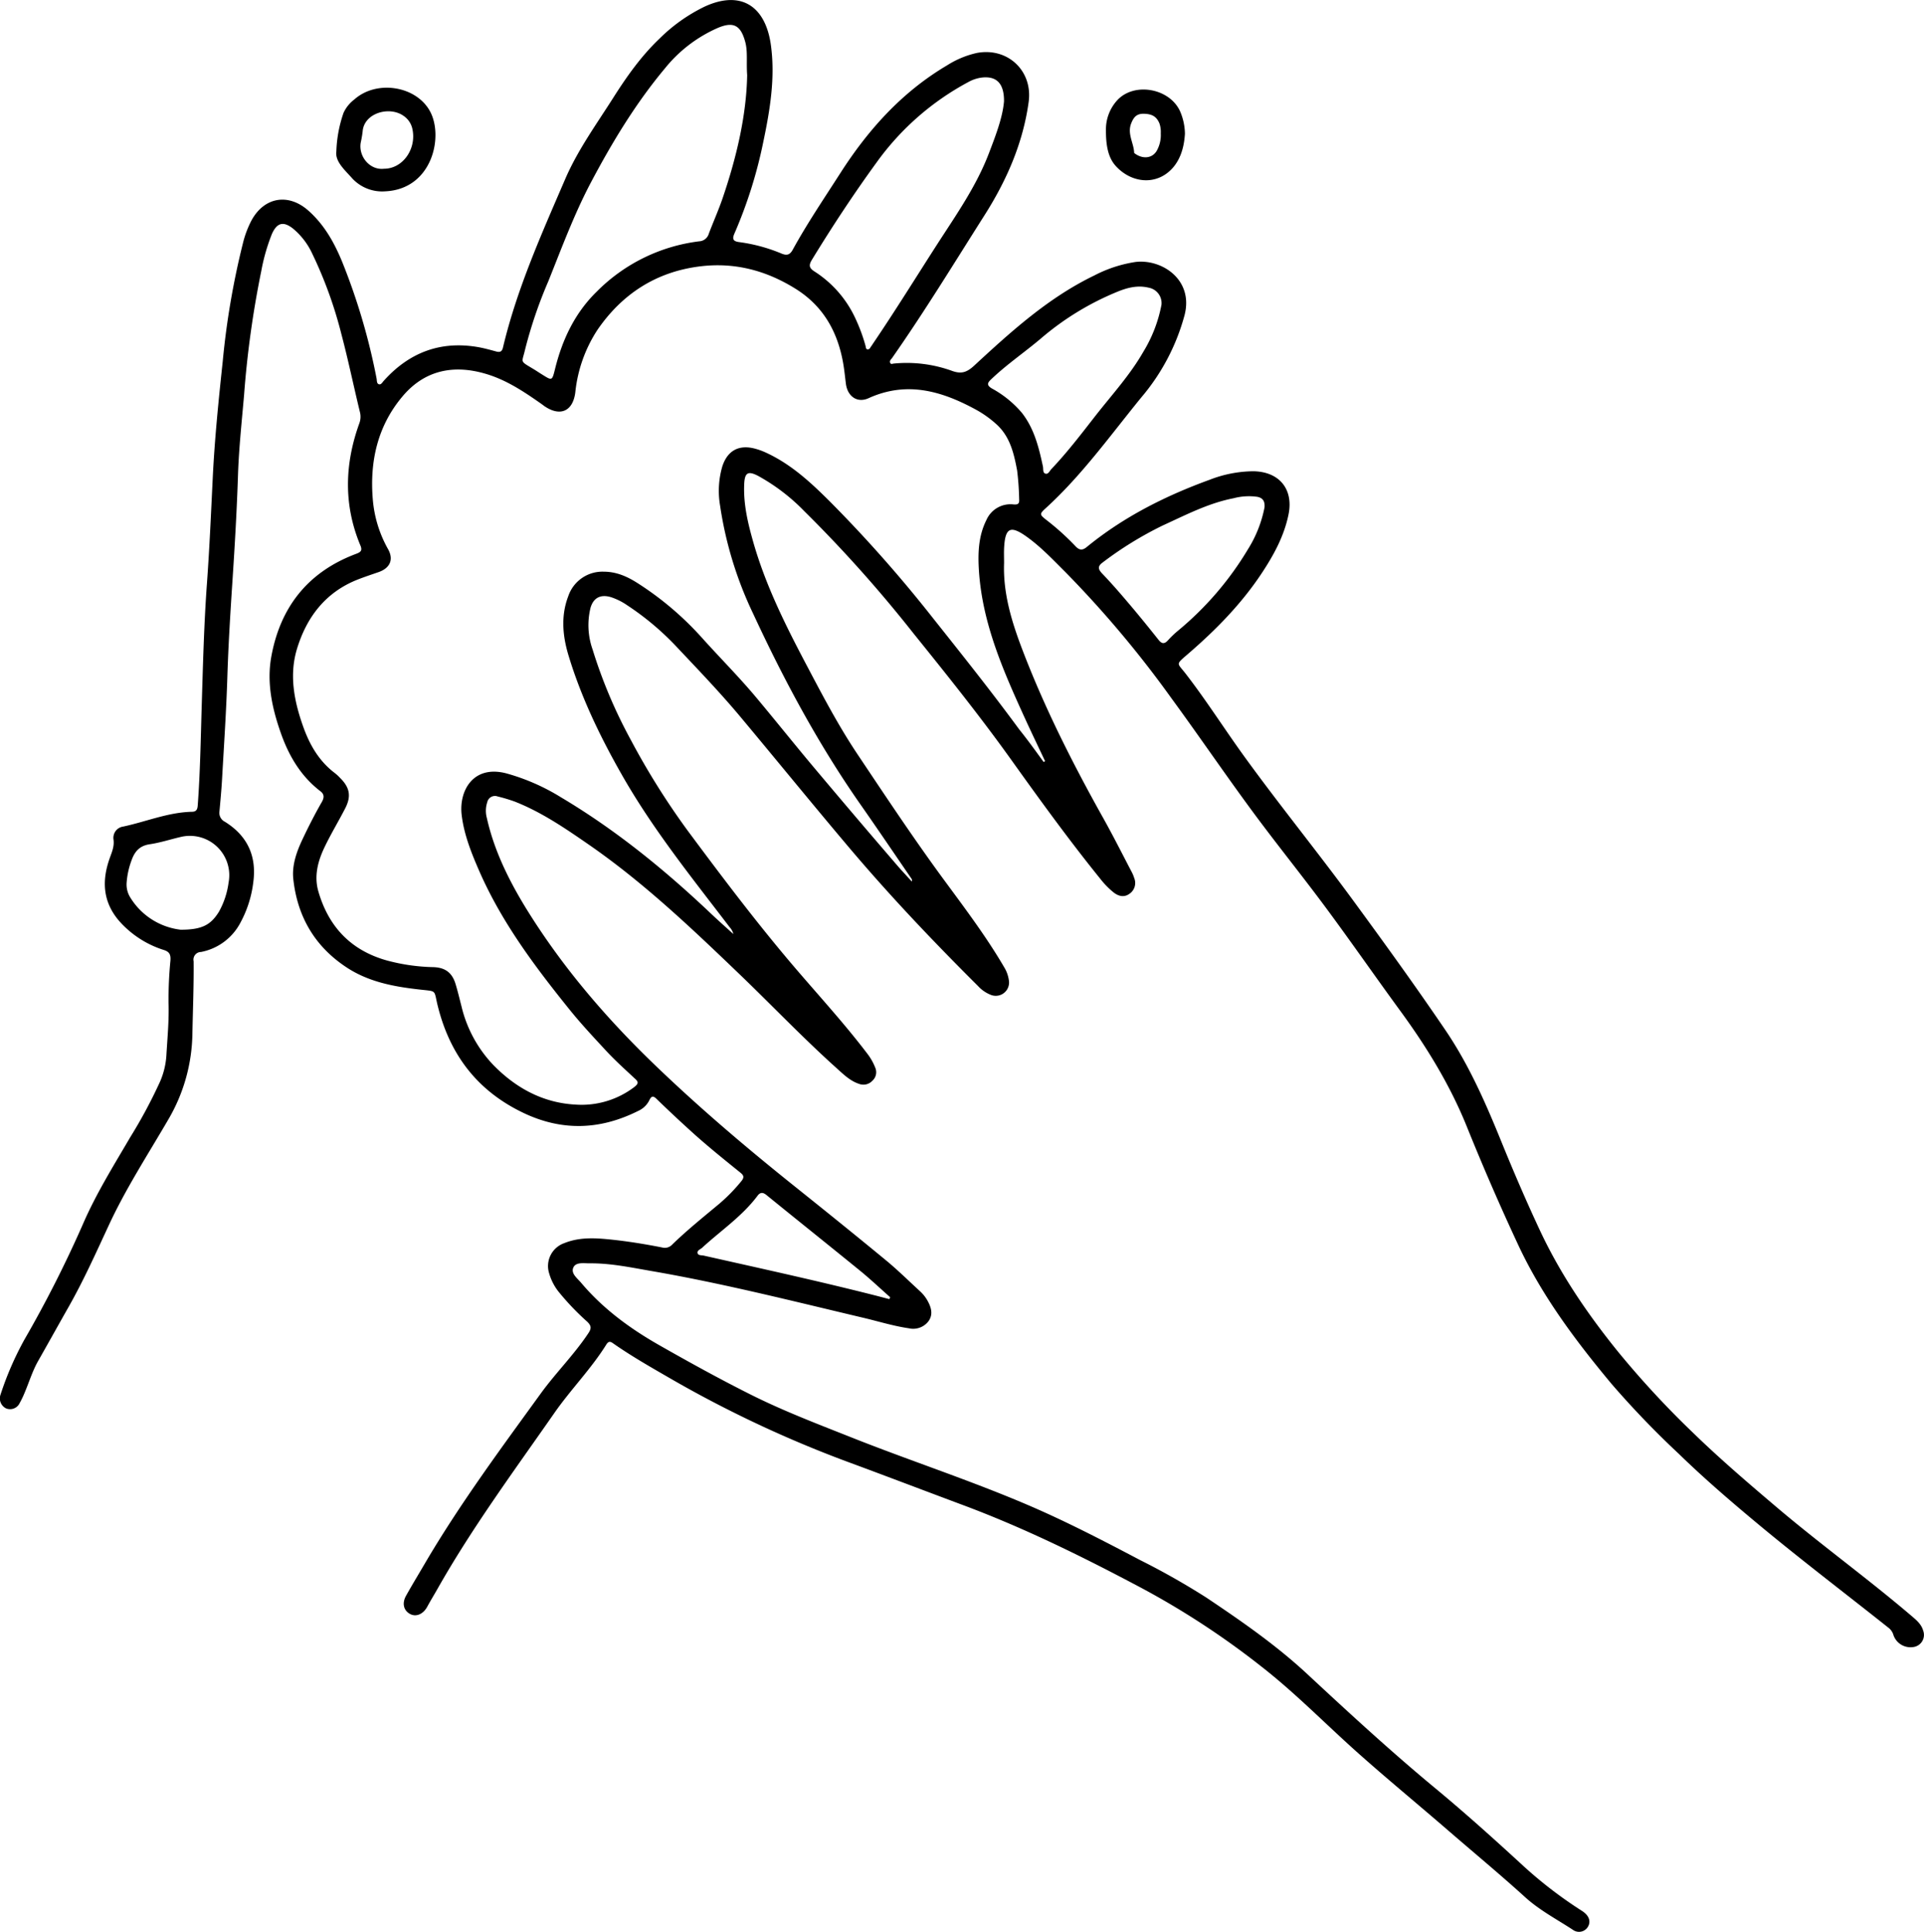 <svg id="Capa_1" data-name="Capa 1" xmlns="http://www.w3.org/2000/svg" viewBox="0 0 534.35 536.46"><path d="M307.08,275.47c-.31,8.5,2.16,16.44,5.13,24.21,6.19,16.19,14,31.61,22.46,46.72,2.75,4.92,5.3,10,7.92,15a9.5,9.5,0,0,1,.63,1.55,3.61,3.61,0,0,1-1.23,4.32c-1.53,1.16-3.1.76-4.46-.29a23.22,23.22,0,0,1-3.76-3.85c-8.62-10.66-16.65-21.75-24.62-32.89-8.65-12.1-17.95-23.71-27.29-35.29A369.48,369.48,0,0,0,251.51,261a54.16,54.16,0,0,0-12.83-9.76c-2.74-1.39-3.63-.83-3.77,2.31-.26,5.6,1.05,11,2.56,16.28,3.35,11.69,8.71,22.52,14.35,33.23,4.57,8.66,9.09,17.36,14.54,25.51,7.93,11.85,15.8,23.73,24.26,35.21,5.8,7.88,11.7,15.7,16.63,24.19a9.19,9.19,0,0,1,1.15,3.32,3.69,3.69,0,0,1-4.92,4.14,9.5,9.5,0,0,1-3.65-2.5c-12.65-12.59-24.92-25.52-36.43-39.19-10-11.84-19.77-23.85-29.7-35.73-5.49-6.55-11.41-12.73-17.28-18.95a76.58,76.58,0,0,0-14-11.84,17.5,17.5,0,0,0-4.47-2.24c-2.88-.89-4.94.12-5.74,3a20.28,20.28,0,0,0,.6,11.54,136.24,136.24,0,0,0,10.56,25,207.09,207.09,0,0,0,15.89,25.35c9.16,12.33,18.41,24.6,28.34,36.35,7.15,8.46,14.71,16.59,21.43,25.42a15.74,15.74,0,0,1,2.28,4,3.16,3.16,0,0,1-.79,3.59,3.39,3.39,0,0,1-3.58.93c-2.64-.83-4.53-2.76-6.51-4.53-9.18-8.25-17.69-17.19-26.58-25.73-13.37-12.83-26.78-25.62-42.09-36.21-6.58-4.55-13.18-9.07-20.68-12a46.45,46.45,0,0,0-4.63-1.38,2.18,2.18,0,0,0-2.9,1.58,7.55,7.55,0,0,0-.12,4.39c2,8.94,6,17.08,10.72,24.82,10.12,16.47,22.6,31,36.55,44.35,12.23,11.72,25.11,22.64,38.33,33.21,8.46,6.77,16.91,13.57,25.27,20.47,3.3,2.72,6.34,5.74,9.49,8.62a10.51,10.51,0,0,1,2.06,2.63c1,1.82,1.57,3.76.26,5.61a5.33,5.33,0,0,1-5.45,2c-4.43-.64-8.69-2-13-3-19.3-4.56-38.53-9.44-58.09-12.83-5.86-1-11.68-2.28-17.67-2.21-1.59,0-3.72-.38-4.43,1.13-.78,1.68,1.07,3,2.11,4.23,6.07,7.21,13.54,12.7,21.67,17.33,8.4,4.78,16.86,9.45,25.51,13.78,8.89,4.45,18.16,8,27.37,11.65,16.29,6.5,33,11.93,49.14,18.81,10.8,4.6,21.2,10,31.55,15.45a205,205,0,0,1,18.44,10.44c9.78,6.55,19.45,13.25,28.11,21.31,11.75,10.93,23.55,21.79,35.91,32,7.86,6.53,15.47,13.36,23,20.27a119.33,119.33,0,0,0,17.3,13.42,5,5,0,0,1,.6.43c1.5,1.19,1.86,2.71,1,4.06a2.87,2.87,0,0,1-4.11.77c-4.51-2.95-9.32-5.46-13.33-9.12-7-6.35-14.23-12.34-21.35-18.5-8.47-7.33-17.14-14.45-25.5-21.92-8.73-7.81-16.93-16.21-26.16-23.43a226,226,0,0,0-33.56-22c-16-8.5-32.21-16.51-49.2-22.87-10.45-3.9-20.88-7.88-31.34-11.75a324.31,324.31,0,0,1-50.6-23.73c-5.2-3-10.45-6-15.37-9.43-.69-.49-1.3-.94-2,.14-4.23,6.81-9.92,12.54-14.48,19.09-11.23,16.12-22.92,31.94-32.6,49.09-.89,1.56-1.83,3.09-2.68,4.67-1.13,2.1-3.13,3-4.88,2s-2.18-3-1-5.06c1.67-3,3.5-6,5.25-9,9.65-16.44,21-31.75,32.15-47.14,4.18-5.76,9.29-10.8,13.24-16.77.89-1.34.74-2.08-.34-3.13a71,71,0,0,1-8.07-8.47,14.76,14.76,0,0,1-2.51-4.95,6.74,6.74,0,0,1,4.2-8.41c4-1.62,8.15-1.47,12.29-1.06,5,.49,10,1.3,14.91,2.27a2.76,2.76,0,0,0,2.71-.75c4.11-4,8.62-7.63,13.05-11.32a48.1,48.1,0,0,0,6.23-6.37c.81-1,.68-1.56-.22-2.29-4.87-3.94-9.75-7.85-14.36-12.09-3-2.72-5.92-5.47-8.81-8.27-1-1-1.54-1.21-2.23.3a6.38,6.38,0,0,1-3.07,2.88c-10.53,5.26-21.07,5.67-31.84.54-12.76-6.08-20.41-16.1-23.79-29.66-1.19-4.76-.05-4-5.37-4.64-7-.8-13.83-2.1-19.89-6.06-8.9-5.83-13.73-14.15-14.87-24.57-.41-3.78.87-7.48,2.5-10.94s3.43-7,5.38-10.4c.62-1.06.87-2.09-.28-3-5.53-4.21-8.87-9.92-11.12-16.37-2.39-6.81-3.88-13.86-2.6-21,2.48-13.78,10.16-23.56,23.47-28.57,1.22-.46,1.94-.82,1.29-2.35-4.71-11.25-4.4-22.58-.31-33.91a5.25,5.25,0,0,0,.15-3.23c-1.74-7.17-3.23-14.4-5.12-21.53a117.3,117.3,0,0,0-8.09-22.35,19.89,19.89,0,0,0-5.37-7c-2.7-2.12-4.48-1.61-5.88,1.6a54,54,0,0,0-2.91,10.18,273.12,273.12,0,0,0-4.78,34.4c-.64,7.4-1.44,14.78-1.69,22.22-.31,9.47-.85,18.93-1.47,28.38-.61,9.27-1.2,18.53-1.49,27.82s-.92,18.67-1.45,28c-.17,3.09-.46,6.17-.74,9.25a2.75,2.75,0,0,0,1.51,2.88q9.4,5.86,7.87,16.91a31.35,31.35,0,0,1-3.63,11.25,15.69,15.69,0,0,1-10.87,8A2.12,2.12,0,0,0,82,386.08c.06,6.63-.2,13.26-.34,19.88a48.42,48.42,0,0,1-6.59,23.87c-5.73,9.86-12,19.46-16.76,29.82-3.5,7.53-6.9,15.1-11,22.34-2.84,5-5.64,10.05-8.49,15.06-1.57,2.76-2.48,5.8-3.71,8.71a26.91,26.91,0,0,1-1.43,3,2.94,2.94,0,0,1-3.77,1.47,3.08,3.08,0,0,1-1.56-3.77A87.52,87.52,0,0,1,35,491.13,328.59,328.59,0,0,0,51.28,459c3.65-8.43,8.53-16.23,13.16-24.15a137.08,137.08,0,0,0,8.25-15.4,21.63,21.63,0,0,0,1.74-7.19c.28-4.88.76-9.73.6-14.64a111.51,111.51,0,0,1,.52-11.69c.12-1.58-.17-2.48-1.85-3a27.59,27.59,0,0,1-12.34-8c-4.63-5.34-4.91-11.27-2.63-17.59.6-1.68,1.3-3.24,1-5.18a3.16,3.16,0,0,1,2.74-3.5c6.35-1.36,12.43-3.94,19-4.1,1.21,0,1.57-.56,1.66-1.7.69-9.2.83-18.43,1.11-27.65.35-11.39.63-22.78,1.46-34.14.7-9.64,1.12-19.28,1.59-28.93.52-10.88,1.62-21.73,2.78-32.56a219.85,219.85,0,0,1,5.63-32.95,27.89,27.89,0,0,1,2.35-6.25c3.54-6.55,10.28-7.68,15.84-2.73,4.43,3.94,7.21,8.93,9.41,14.32a175.57,175.57,0,0,1,9.5,32.23c.12.58,0,1.43.64,1.64s1-.58,1.4-1c7-7.77,15.6-11.09,26-9.34,1.77.3,3.51.79,5.25,1.26,1.08.29,1.58-.07,1.83-1.16,3.86-16.26,10.68-31.43,17.25-46.68,3.44-8,8.56-15.08,13.22-22.4,3.8-6,7.85-11.76,13-16.66A46.49,46.49,0,0,1,224,120.94c10.11-4.62,16.82,0,18.31,10.65,1.27,9.16-.25,18.16-2.13,27.1a127.37,127.37,0,0,1-8,25.33c-.65,1.49-.34,2.13,1.28,2.34a46,46,0,0,1,11.81,3.19c1.58.66,2.38.28,3.13-1.09,4-7.29,8.67-14.17,13.15-21.16,7.75-12.11,17.15-22.59,29.68-30a25.78,25.78,0,0,1,8.37-3.47c8.52-1.56,15.48,5,14.31,13.6-1.56,11.41-6.1,21.75-12.16,31.32-8.47,13.34-16.7,26.84-25.77,39.8-.28.38-.76.75-.55,1.3s.62.29,1,.25a36.94,36.94,0,0,1,16.29,2.06c2.56.9,4.08.34,6.09-1.52,10.24-9.46,20.58-18.85,33.32-25a36.57,36.57,0,0,1,11.43-3.75c7.25-.9,16.15,4.82,13.67,14.67a58.81,58.81,0,0,1-12,22.89c-8.57,10.5-16.47,21.59-26.56,30.79-1.83,1.66-1.73,1.8.23,3.34a71.05,71.05,0,0,1,8,7.22c1.06,1.14,1.92,1.24,3.14.24,10.2-8.34,21.78-14.18,34.09-18.66A34.12,34.12,0,0,1,376.29,250c7.25.1,11.22,5,9.79,12-1.22,6-4.1,11.26-7.44,16.31-5.66,8.55-12.76,15.76-20.49,22.43-3.59,3.11-3,2.37-.54,5.6,5.72,7.41,10.73,15.33,16.22,22.91,9.75,13.46,20.24,26.35,30.06,39.74,8.75,11.94,17.44,23.94,25.76,36.2,6.59,9.71,11.24,20.37,15.63,31.19,3.41,8.38,7,16.71,10.84,24.89,5.72,12.09,13.22,23.05,21.67,33.46a256.06,256.06,0,0,0,20.71,22.34c7.69,7.47,15.85,14.41,24,21.32,12,10.1,24.7,19.31,36.63,29.49,1.31,1.12,2.67,2.23,3.19,4a3.4,3.4,0,0,1-2.89,4.64,5,5,0,0,1-5.34-3.33,3.9,3.9,0,0,0-1.43-2.08c-12.23-9.72-24.67-19.16-36.66-29.16-7.33-6.11-14.56-12.33-21.42-19a255,255,0,0,1-18.8-19.54c-10-12-19.32-24.44-25.94-38.64q-7.54-16.17-14.22-32.74c-4.69-11.63-11.2-22.22-18.59-32.31-6.84-9.36-13.45-18.88-20.34-28.2-5.82-7.87-11.94-15.52-17.84-23.34-8.7-11.53-16.77-23.52-25.3-35.16A296.72,296.72,0,0,0,324,277.89c-3.56-3.54-7-7.21-11.15-10.07-3.95-2.7-5.37-2-5.72,2.82C307,272.24,307.08,273.86,307.08,275.47Zm11,55.27.39-.23c-1.84-3.92-3.72-7.81-5.52-11.74-6-13.15-11.88-26.36-12.85-41.1-.32-4.87-.16-9.69,2.09-14.16a7.29,7.29,0,0,1,7.57-4.29c1.12.08,1.61-.18,1.51-1.4a77.44,77.44,0,0,0-.56-8c-.9-4.82-2-9.64-6-13.09a29.87,29.87,0,0,0-5.14-3.67c-9.56-5.27-19.38-8.24-30.12-3.35-3.12,1.42-5.83-.45-6.3-4-.25-2-.44-3.94-.79-5.89-1.55-8.63-5.53-15.69-13.14-20.46-8.23-5.15-17.1-7.47-26.77-6.23-12.09,1.55-21.47,7.67-28.29,17.59A38.92,38.92,0,0,0,188,228.1c-.67,5.25-4.18,6.81-8.55,3.84-.25-.17-.49-.37-.74-.55C173.89,228,169,224.71,163.3,223c-8.9-2.69-17-1.18-23.17,6.07-7,8.21-9.25,18.07-8.38,28.66A33.76,33.76,0,0,0,136,271.64c1.64,2.92.49,5.29-2.67,6.38-1.93.67-3.88,1.31-5.78,2.06-8.94,3.52-14.21,10.48-16.87,19.31-2.18,7.24-.76,14.51,1.74,21.51,1.81,5.1,4.45,9.68,8.91,13a13.45,13.45,0,0,1,1.35,1.27c2.66,2.62,3.15,5.05,1.43,8.4-1.89,3.69-4.06,7.24-5.84,11s-2.85,7.86-1.64,12.07c2.82,9.8,9,16.37,18.93,19.18a53.53,53.53,0,0,0,13,1.88c3.3.11,5.21,1.52,6.17,4.65.63,2.07,1.13,4.18,1.67,6.28a35.43,35.43,0,0,0,8.77,16.18c6.24,6.42,13.84,10.59,22.91,11.06a24.14,24.14,0,0,0,16.37-4.93c1.27-1,1-1.5,0-2.38-2.63-2.45-5.31-4.86-7.76-7.49-3.53-3.81-7.09-7.6-10.36-11.67-9.62-11.94-18.79-24.18-25-38.37-2.18-5-4.23-10.09-4.89-15.56-.81-6.74,3.19-14,12.42-11.57a58.4,58.4,0,0,1,15.11,6.61c15.14,9,28.74,20.05,41.51,32.14,2.1,2,4.27,3.91,6.41,5.86a4.21,4.21,0,0,0-1-1.87c-10.45-13.69-21.27-27.11-29.85-42.15-6.07-10.64-11.38-21.6-14.93-33.35-1.64-5.41-2.15-11-.07-16.43a10,10,0,0,1,9.86-6.82c3.51,0,6.53,1.34,9.37,3.16a86.53,86.53,0,0,1,17.81,15.09c5,5.58,10.32,10.89,15.13,16.64,5.41,6.46,10.66,13.05,16.08,19.5q11.29,13.44,22.75,26.75c1.42,1.67,2.93,3.26,4.4,4.88a.8.8,0,0,0-.09-.79c-4.7-6.85-9.35-13.73-14.11-20.53-11.67-16.67-21.24-34.51-29.79-52.92a104.89,104.89,0,0,1-9.24-30.12,24.26,24.26,0,0,1,.61-10.87c1.4-4.34,4.5-6.11,8.91-5a17.79,17.79,0,0,1,3.32,1.2c6.95,3.2,12.47,8.35,17.76,13.63a375.37,375.37,0,0,1,28.65,32.43c8.06,10.14,16.13,20.26,23.8,30.71C313.66,324.64,315.86,327.69,318.07,330.74ZM235.73,140c-.27-3.69.21-6.49-.54-9.24-1.25-4.61-3.27-5.71-7.63-3.86a38.8,38.8,0,0,0-14.63,11.18c-8.11,9.69-14.63,20.46-20.52,31.58-4.7,8.86-8.18,18.31-11.92,27.62a125.2,125.2,0,0,0-6.46,19c-.84,3.66-1.53,3,2.15,5.22.9.53,1.77,1.13,2.67,1.68,2.71,1.7,2.7,1.7,3.51-1.54,2-8.13,5.49-15.56,11.56-21.49a48.4,48.4,0,0,1,28.49-14,2.92,2.92,0,0,0,2.67-2.13c1.25-3.3,2.7-6.53,3.84-9.87C232.8,162.78,235.52,151.18,235.73,140Zm71.33,7.29c.06-5.13-2.21-7.13-6.33-6.59a10.49,10.49,0,0,0-3.66,1.27,74.78,74.78,0,0,0-25.36,22.23c-6.38,8.77-12.35,17.83-18,27.08-.95,1.55-.75,2.3.71,3.24a30.74,30.74,0,0,1,11.42,13.15,48.08,48.08,0,0,1,2.76,7.49c.1.39.07,1,.62,1s.67-.48.92-.81.35-.51.52-.77c6.23-9.18,12.06-18.62,18.06-27.94,5.17-8,10.66-15.84,14.11-24.84C304.74,156.81,306.68,151.79,307.06,147.3Zm43.74,56.43a4.36,4.36,0,0,0-3.63-4.71c-3.18-.76-6.13.09-9,1.3a77.94,77.94,0,0,0-20.53,12.54c-4.67,4-9.76,7.41-14.2,11.67-1.06,1-1.18,1.63.25,2.49a29.28,29.28,0,0,1,8.32,6.75c3.45,4.39,4.72,9.61,5.86,14.9.15.7-.11,1.74.68,2s1.19-.76,1.68-1.28c4.4-4.63,8.27-9.7,12.19-14.73,4.57-5.85,9.63-11.34,13.34-17.83A38.91,38.91,0,0,0,350.8,203.73ZM379.42,260c.11-1.71-.46-2.58-2-2.9a16.61,16.61,0,0,0-6.62.4c-7,1.36-13.3,4.66-19.72,7.59a99.56,99.56,0,0,0-16.59,10.22c-1.39,1-1.4,1.8-.18,3.08,2.66,2.77,5.17,5.68,7.65,8.61,2.72,3.21,5.37,6.48,8,9.79.92,1.17,1.64,1.26,2.65.14a27.58,27.58,0,0,1,2.82-2.69,87.77,87.77,0,0,0,19.39-22.59A34,34,0,0,0,379.42,260ZM78.4,377.31c5.94,0,8.36-1.33,10.63-5a22.67,22.67,0,0,0,2.67-8.07,10.93,10.93,0,0,0-13.37-12.67c-2.84.66-5.63,1.58-8.49,2s-4.21,2-5.1,4.51a22.42,22.42,0,0,0-1.35,6.15,6.8,6.8,0,0,0,1.09,4.25A19,19,0,0,0,78.4,377.31ZM275.22,479.89l.23-.52c-2.63-2.33-5.19-4.74-7.91-7-8.79-7.16-17.64-14.22-26.43-21.37-1-.82-1.75-.81-2.49.17-4.28,5.73-10.22,9.69-15.4,14.46-.49.44-1.41.71-1.27,1.45s1.13.59,1.75.73c16,3.6,32.05,7.1,48,11.16Z" transform="translate(-28.22 -119.14)"/><path d="M121.64,161.12a35.74,35.74,0,0,1,2-10.67,9.86,9.86,0,0,1,3-3.7c6.2-5.51,17.15-3.77,21,3.28s.6,21.62-12.4,22.24a11.34,11.34,0,0,1-9.09-3.48C124,166.35,121.21,164,121.64,161.12ZM134.87,166c5.22,0,9.1-5.53,7.88-11.06a5.82,5.82,0,0,0-2.41-3.6c-3.94-2.84-11-.83-11.4,4.27a30,30,0,0,1-.53,3.1C127.72,162.52,130.89,166.46,134.87,166Z" transform="translate(-28.22 -119.14)"/><path d="M357.31,156.25c-.2,3.32-1,6.63-3.17,9.26-4.49,5.35-11.72,4.56-16.1-.34-2.33-2.6-2.68-6.44-2.67-10a12,12,0,0,1,3.11-8.16c4.73-5.19,14.72-3.36,17.54,3.17A16.29,16.29,0,0,1,357.31,156.25Zm-6.71-.07a7.32,7.32,0,0,0-.36-2.74c-.78-1.9-2-2.62-4.2-2.71s-3,1-3.68,2.74c-1.1,2.87.75,5.4.85,8.12,0,0,.08.1.13.13,2.12,1.61,4.83,1.51,6.14-.71A8.91,8.91,0,0,0,350.6,156.18Z" transform="translate(-28.22 -119.14)"/></svg>